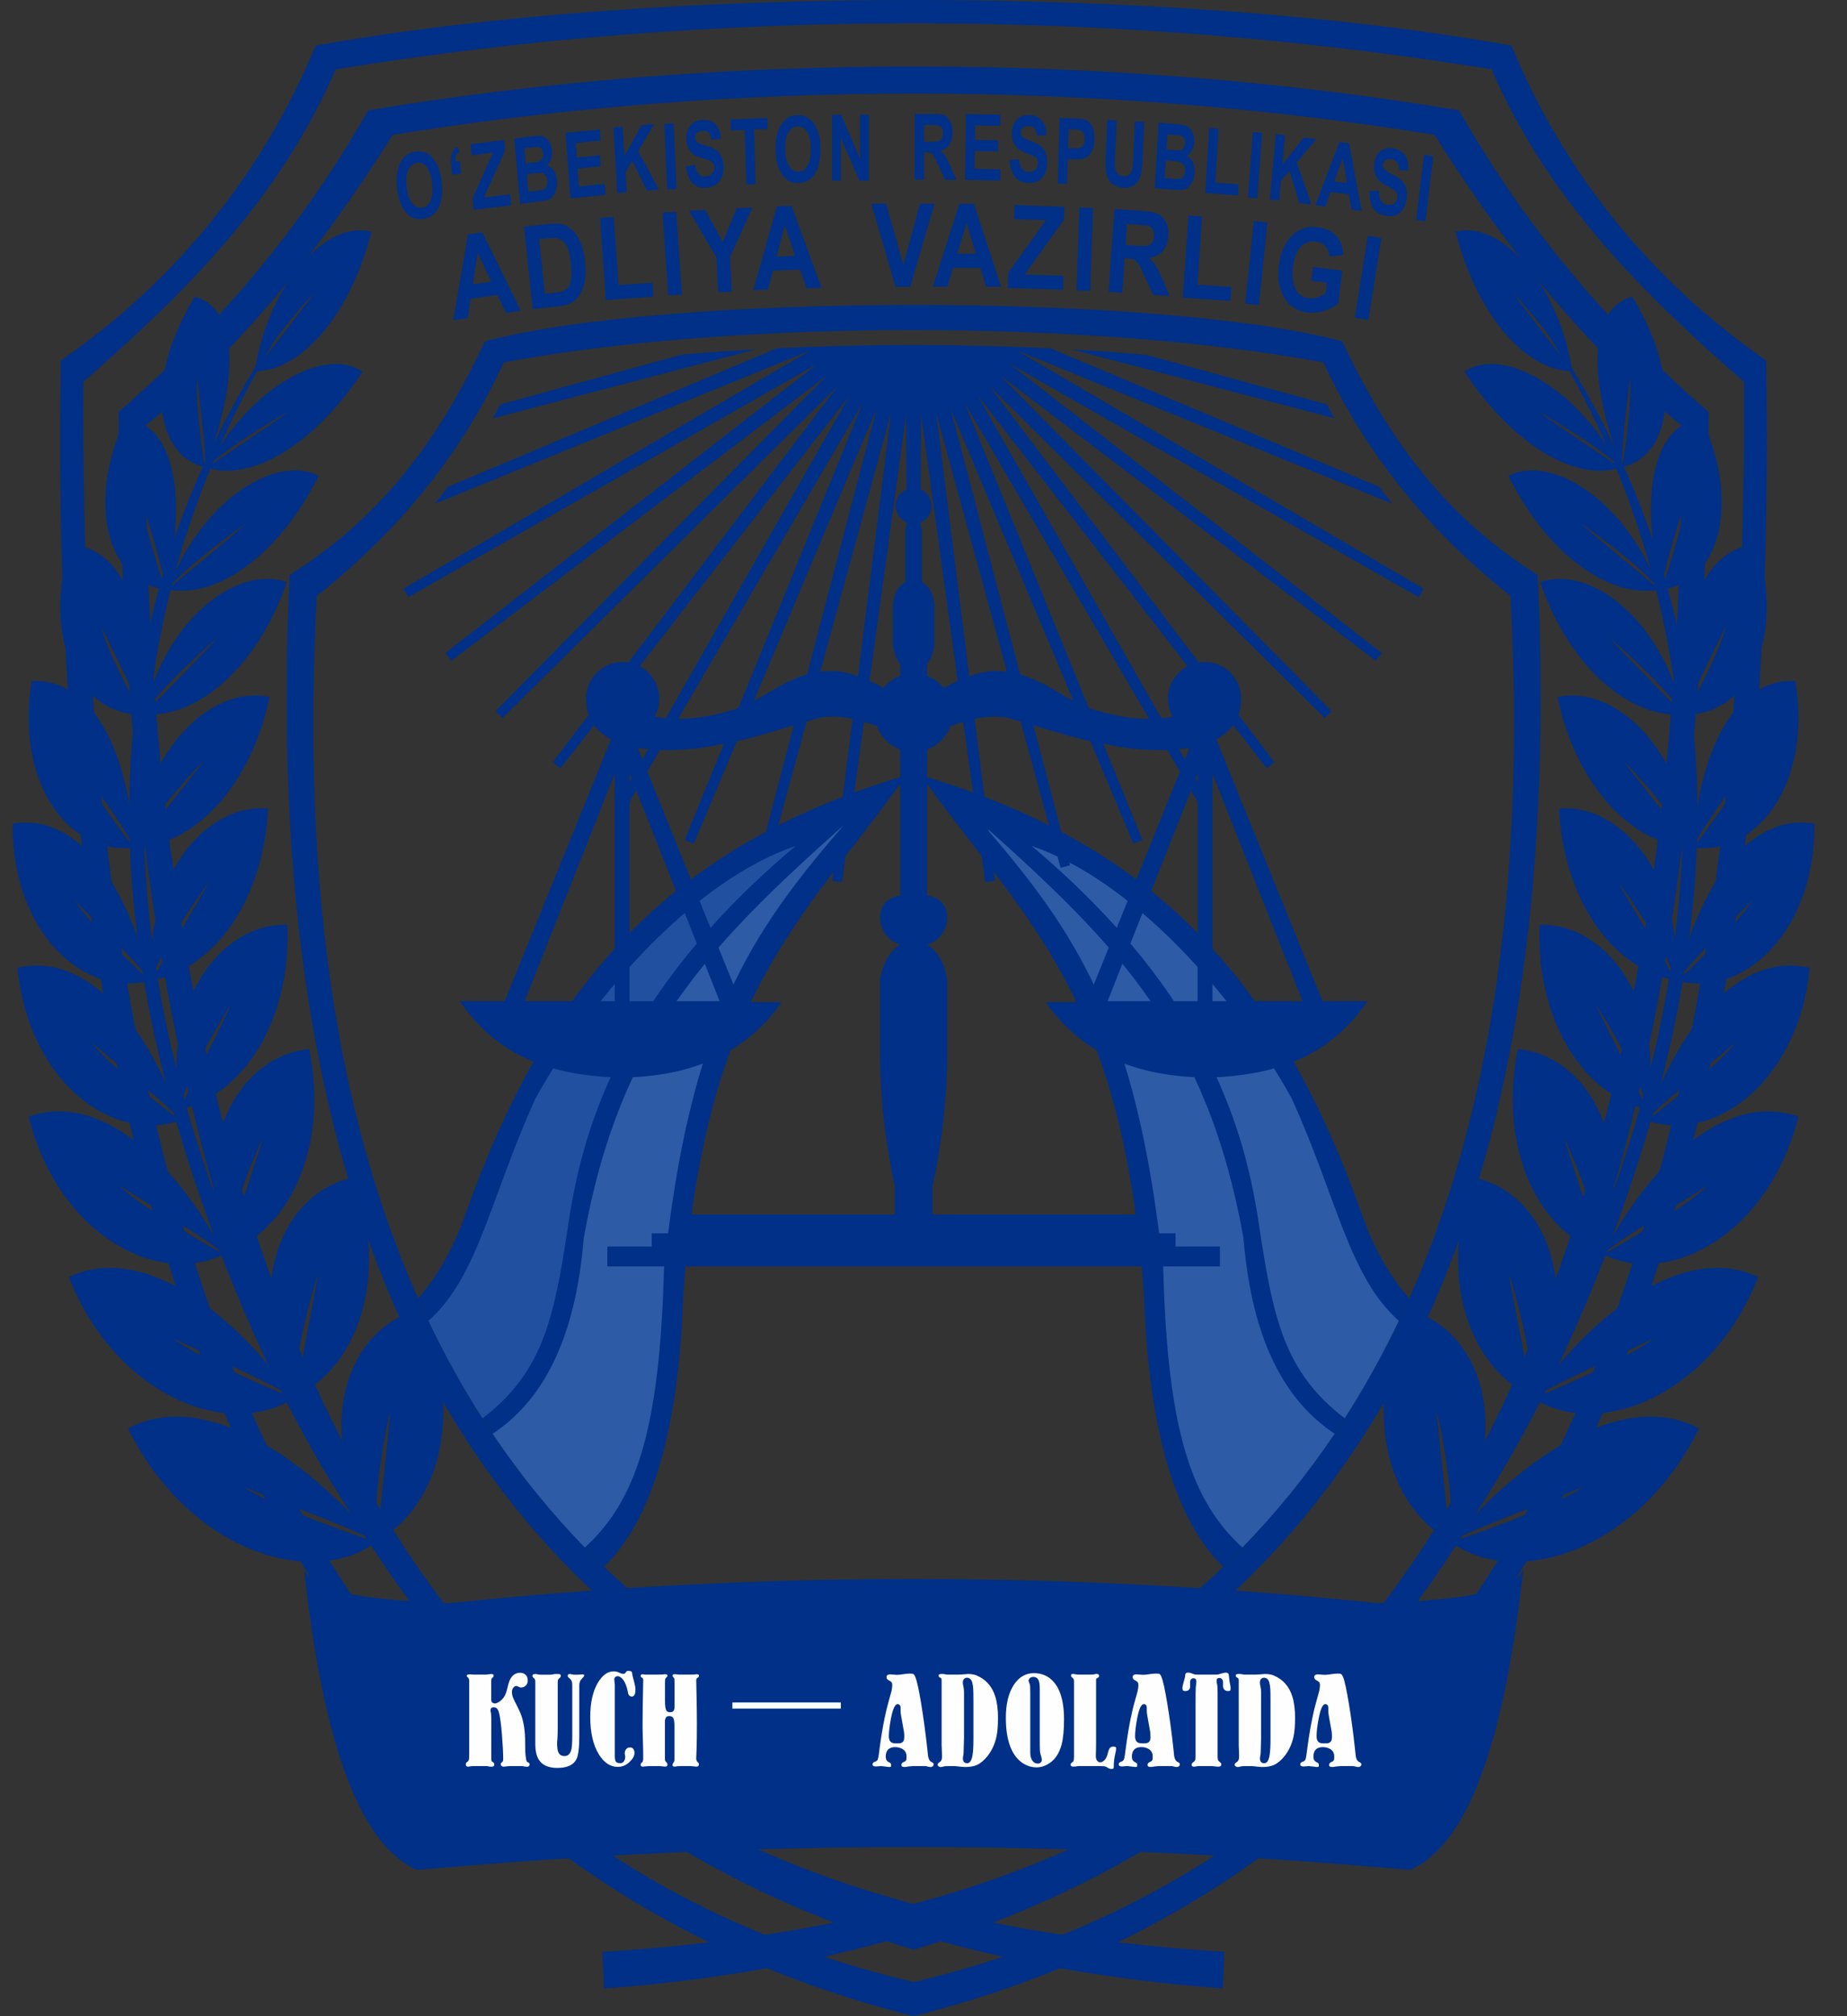 <svg width="55" height="60" viewBox="0 0 55 60" fill="none" xmlns="http://www.w3.org/2000/svg">
<rect x="0" y="0" width="55" height="60" fill="#333333" stroke="none"/>
<path fill-rule="evenodd" clip-rule="evenodd" d="M27.206 60V59.998C41.911 56.291 50.124 44.017 52.129 23.649C52.522 19.651 52.676 15.342 52.594 10.725C49.095 8.313 46.54 5.064 45.008 1.358C39.98 0.453 33.59 0 27.202 0C20.814 0 14.425 0.453 9.398 1.358C7.866 5.064 5.311 8.313 1.813 10.725C1.739 14.835 1.853 18.702 2.157 22.322C3.931 43.484 12.178 56.211 27.2 59.998V59.999C27.202 59.999 27.203 59.998 27.204 59.998C27.206 59.998 27.207 59.999 27.208 59.999L27.206 60ZM9.997 2.064C15.611 1.149 21.409 0.693 27.206 0.693C33.003 0.693 38.802 1.149 44.415 2.064C46.109 5.975 48.939 8.75 51.931 11.362C51.963 16.134 51.749 20.594 51.277 24.726C49.12 43.588 41.555 55.586 27.21 58.983C27.21 58.983 27.21 58.984 27.21 58.984C27.208 58.983 27.208 58.983 27.206 58.983C27.204 58.983 27.203 58.984 27.202 58.984C27.202 58.983 27.202 58.983 27.202 58.983C12.858 55.586 5.292 43.588 3.135 24.726C2.662 20.594 2.449 16.134 2.481 11.362C5.474 8.75 8.303 5.975 9.997 2.064H9.997Z" fill="#003087"/>
<path fill-rule="evenodd" clip-rule="evenodd" d="M10.966 3.283C16.167 2.414 21.686 1.979 27.206 1.979C32.725 1.979 38.244 2.414 43.445 3.283C45.516 6.901 47.947 9.718 50.879 12.258C50.849 16.579 50.626 20.722 50.158 24.635C48.176 41.21 41.81 53.65 27.209 58.019C27.209 58.02 27.209 58.02 27.209 58.021C27.207 58.02 27.207 58.02 27.205 58.02C27.203 58.021 27.202 58.021 27.201 58.021C27.201 58.02 27.201 58.02 27.201 58.019C12.538 53.632 6.179 41.103 4.227 24.422C3.776 20.572 3.56 16.501 3.531 12.258C6.464 9.718 8.895 6.901 10.966 3.283H10.966ZM11.694 4.013C16.742 3.195 21.975 2.785 27.207 2.785C32.44 2.785 37.672 3.194 42.718 4.013C45.257 8.069 47.749 10.764 50.072 12.665C50.092 16.857 49.876 20.867 49.411 24.646C47.346 41.439 40.355 53.683 27.21 57.213C27.21 57.214 27.21 57.214 27.21 57.215C27.209 57.215 27.207 57.214 27.206 57.214C27.204 57.215 27.203 57.215 27.202 57.215C27.202 57.214 27.202 57.214 27.202 57.213C14.244 53.733 7.265 41.785 5.09 25.36C4.563 21.373 4.318 17.122 4.34 12.665C6.664 10.764 9.154 8.069 11.693 4.013H11.694Z" fill="#003087"/>
<path fill-rule="evenodd" clip-rule="evenodd" d="M27.21 53.09C27.21 53.089 27.21 53.088 27.21 53.087C37.044 49.506 43.262 42.158 45.214 29.847C45.812 26.078 46.01 21.844 45.789 17.11C43.096 15.419 41.371 13.142 39.971 10.157C37.26 9.435 32.23 9.074 27.201 9.075C22.172 9.076 17.146 9.436 14.441 10.157C13.041 13.142 11.317 15.419 8.623 17.11C8.402 21.844 8.6 26.078 9.197 29.847C11.149 42.158 17.368 49.506 27.201 53.087C27.201 53.088 27.201 53.089 27.201 53.09C27.203 53.089 27.204 53.089 27.205 53.088C27.207 53.089 27.208 53.089 27.209 53.09H27.21ZM27.21 52.342C27.209 52.341 27.208 52.341 27.206 52.34C27.204 52.341 27.204 52.341 27.202 52.342C27.202 52.341 27.202 52.34 27.202 52.339C18.012 48.797 11.783 41.8 9.915 29.712C9.368 26.17 9.195 22.192 9.432 17.736C11.971 15.716 13.761 13.452 15.007 10.783C18.477 10.139 22.845 9.82 27.212 9.823C31.579 9.824 35.943 10.147 39.405 10.783C40.651 13.452 42.442 15.716 44.98 17.736C45.217 22.192 45.044 26.17 44.497 29.712C42.629 41.8 36.4 48.798 27.21 52.339C27.21 52.34 27.21 52.341 27.21 52.342Z" fill="#003087"/>
<path fill-rule="evenodd" clip-rule="evenodd" d="M6.385 35.53C4.356 29.861 1.799 19.007 9.403 8.264C3.481 16.131 2.161 24.898 6.093 36.009C10.479 48.405 18.871 57.88 36.409 59.173C36.425 58.811 36.442 58.447 36.459 58.084C19.369 57.017 11.868 49.666 6.386 35.53H6.385Z" fill="#003087"/>
<path fill-rule="evenodd" clip-rule="evenodd" d="M48.01 35.532C50.038 29.863 52.596 19.009 44.992 8.266C50.914 16.133 52.234 24.899 48.302 36.011C43.916 48.407 35.523 57.882 17.986 59.175C17.97 58.813 17.953 58.449 17.936 58.086C35.026 57.019 42.527 49.668 48.009 35.532H48.01Z" fill="#003087"/>
<path fill-rule="evenodd" clip-rule="evenodd" d="M41.962 38.635C40.55 41.804 38.685 44.445 36.422 46.621C34.983 45.228 34.197 42.527 34.064 38.519C33.407 29.482 30.475 27.372 27.42 23.07C34.526 25.175 38.127 29.368 40.518 36.032C40.844 37.012 41.355 37.965 41.962 38.635H41.962Z" fill="#003087"/>
<path fill-rule="evenodd" clip-rule="evenodd" d="M17.988 46.62C15.726 44.445 13.86 41.803 12.449 38.634C13.057 37.964 13.566 37.011 13.894 36.031C16.284 29.367 19.885 25.174 26.991 23.069C23.936 27.372 21.004 29.481 20.347 38.518C20.214 42.527 19.428 45.227 17.988 46.62Z" fill="#003087"/>
<path fill-rule="evenodd" clip-rule="evenodd" d="M11.827 5.633C11.8 5.403 11.806 5.208 11.847 5.049C11.887 4.89 11.951 4.766 12.037 4.678C12.123 4.589 12.233 4.533 12.368 4.512C12.564 4.48 12.734 4.54 12.878 4.694C13.022 4.847 13.114 5.084 13.153 5.405C13.191 5.729 13.158 5.993 13.049 6.197C12.954 6.376 12.809 6.482 12.612 6.515C12.415 6.547 12.248 6.493 12.115 6.352C11.963 6.191 11.867 5.951 11.828 5.633H11.827ZM12.11 5.574C12.137 5.796 12.194 5.957 12.28 6.057C12.367 6.157 12.463 6.197 12.571 6.18C12.679 6.163 12.763 6.093 12.82 5.97C12.878 5.848 12.893 5.672 12.865 5.444C12.838 5.22 12.784 5.059 12.701 4.963C12.618 4.867 12.521 4.827 12.409 4.846C12.298 4.865 12.213 4.934 12.155 5.054C12.098 5.173 12.083 5.347 12.111 5.574L12.11 5.574ZM13.728 5.164L13.465 5.202L13.437 4.935C13.421 4.784 13.426 4.665 13.451 4.578C13.476 4.491 13.53 4.419 13.612 4.362L13.68 4.51C13.631 4.542 13.598 4.58 13.579 4.627C13.561 4.674 13.554 4.735 13.561 4.811L13.689 4.793L13.728 5.164ZM14.106 6.246L14.074 5.892L14.681 4.542L14.041 4.62L14.011 4.291L15.015 4.168L15.043 4.473L14.411 5.877L15.192 5.782L15.222 6.11L14.106 6.246ZM15.311 4.122L15.86 4.055C16.01 4.036 16.117 4.04 16.18 4.065C16.245 4.089 16.3 4.139 16.35 4.214C16.399 4.29 16.428 4.378 16.437 4.48C16.445 4.574 16.436 4.661 16.406 4.741C16.378 4.821 16.336 4.883 16.283 4.926C16.367 4.949 16.436 4.999 16.489 5.075C16.542 5.15 16.574 5.246 16.585 5.363C16.598 5.505 16.579 5.628 16.529 5.732C16.48 5.838 16.416 5.906 16.338 5.939C16.284 5.962 16.156 5.985 15.954 6.01L15.488 6.067L15.312 4.121L15.311 4.122ZM15.616 4.412L15.657 4.862L15.839 4.839C15.949 4.826 16.016 4.815 16.041 4.807C16.087 4.793 16.122 4.765 16.146 4.724C16.169 4.683 16.177 4.631 16.172 4.566C16.167 4.508 16.151 4.463 16.126 4.43C16.101 4.396 16.073 4.377 16.041 4.372C16.01 4.368 15.921 4.374 15.775 4.392L15.615 4.411L15.616 4.412ZM15.686 5.186L15.733 5.706L15.99 5.674C16.102 5.66 16.174 5.644 16.205 5.627C16.236 5.609 16.26 5.579 16.278 5.536C16.296 5.493 16.302 5.441 16.296 5.379C16.291 5.316 16.274 5.265 16.248 5.226C16.22 5.188 16.187 5.164 16.147 5.152C16.108 5.142 16.028 5.143 15.91 5.158L15.686 5.186ZM16.986 5.906L16.84 3.957L17.86 3.853L17.885 4.183L17.142 4.258L17.174 4.691L17.864 4.62L17.889 4.949L17.198 5.02L17.238 5.549L18.006 5.472L18.031 5.8L16.986 5.906ZM18.382 5.744L18.265 3.793L18.541 3.77L18.593 4.637L19.103 3.725L19.477 3.694L19.004 4.496L19.623 5.643L19.263 5.672L18.829 4.787L18.624 5.132L18.66 5.722L18.383 5.744H18.382ZM19.869 5.639L19.781 3.686L20.058 3.669L20.147 5.623L19.869 5.64V5.639ZM20.422 4.953L20.692 4.899C20.735 5.147 20.84 5.266 21.01 5.255C21.094 5.25 21.159 5.22 21.204 5.166C21.25 5.112 21.271 5.047 21.268 4.972C21.266 4.927 21.256 4.89 21.238 4.86C21.219 4.83 21.193 4.806 21.158 4.788C21.123 4.77 21.038 4.742 20.903 4.703C20.783 4.669 20.694 4.628 20.636 4.583C20.58 4.538 20.533 4.476 20.497 4.398C20.46 4.32 20.44 4.236 20.436 4.145C20.431 4.039 20.447 3.941 20.485 3.853C20.523 3.766 20.577 3.697 20.649 3.649C20.72 3.601 20.81 3.574 20.917 3.567C21.079 3.558 21.208 3.601 21.304 3.697C21.399 3.794 21.454 3.937 21.468 4.127L21.19 4.161C21.173 4.057 21.143 3.985 21.101 3.946C21.059 3.907 21 3.89 20.925 3.894C20.85 3.899 20.794 3.92 20.755 3.959C20.716 3.998 20.698 4.045 20.701 4.099C20.703 4.152 20.723 4.196 20.762 4.23C20.8 4.264 20.887 4.299 21.02 4.334C21.163 4.373 21.266 4.416 21.33 4.465C21.395 4.512 21.446 4.577 21.482 4.657C21.519 4.738 21.54 4.836 21.546 4.954C21.553 5.123 21.515 5.269 21.43 5.39C21.346 5.51 21.207 5.577 21.016 5.589C20.678 5.609 20.48 5.398 20.422 4.953ZM22.224 5.492L22.175 3.869L21.766 3.885L21.756 3.554L22.852 3.51L22.861 3.84L22.452 3.856L22.501 5.48L22.223 5.492L22.224 5.492ZM23.096 4.462C23.093 4.229 23.12 4.036 23.176 3.884C23.233 3.732 23.309 3.618 23.404 3.543C23.497 3.468 23.613 3.428 23.749 3.425C23.947 3.421 24.109 3.506 24.236 3.678C24.363 3.851 24.428 4.099 24.433 4.423C24.438 4.751 24.377 5.007 24.248 5.195C24.135 5.36 23.979 5.444 23.781 5.448C23.582 5.452 23.422 5.375 23.305 5.216C23.171 5.035 23.101 4.784 23.096 4.462V4.462ZM23.383 4.442C23.386 4.667 23.426 4.835 23.5 4.946C23.575 5.057 23.667 5.111 23.775 5.109C23.885 5.107 23.974 5.05 24.045 4.936C24.115 4.823 24.148 4.651 24.145 4.419C24.142 4.193 24.105 4.026 24.033 3.919C23.961 3.812 23.868 3.759 23.755 3.762C23.642 3.764 23.55 3.821 23.48 3.932C23.411 4.043 23.379 4.212 23.382 4.442H23.383ZM24.776 5.374V3.418H25.047L25.612 4.725V3.418H25.872V5.374H25.592L25.036 4.099V5.374H24.777H24.776ZM27.236 5.347V3.391H27.823C27.973 3.391 28.081 3.408 28.145 3.443C28.208 3.478 28.262 3.54 28.303 3.626C28.345 3.713 28.365 3.817 28.365 3.938C28.365 4.091 28.333 4.214 28.27 4.308C28.207 4.401 28.117 4.46 28.001 4.483C28.061 4.533 28.11 4.588 28.149 4.647C28.188 4.706 28.242 4.812 28.309 4.965L28.476 5.347H28.145L27.943 4.921C27.87 4.767 27.821 4.671 27.795 4.631C27.769 4.593 27.741 4.566 27.712 4.551C27.683 4.537 27.636 4.53 27.572 4.53H27.515V5.346H27.236V5.347ZM27.515 4.218H27.721C27.847 4.218 27.927 4.211 27.962 4.198C27.996 4.185 28.025 4.159 28.046 4.12C28.068 4.081 28.078 4.029 28.078 3.963C28.078 3.901 28.068 3.851 28.046 3.813C28.024 3.775 27.995 3.749 27.959 3.735C27.933 3.725 27.857 3.72 27.732 3.72H27.515V4.217V4.218ZM28.735 5.349L28.764 3.393L29.788 3.414L29.783 3.745L29.037 3.729L29.031 4.163L29.724 4.176L29.719 4.506L29.026 4.492L29.018 5.024L29.79 5.04L29.785 5.37L28.735 5.348L28.735 5.349ZM30.066 4.766L30.338 4.733C30.365 4.984 30.464 5.111 30.634 5.115C30.718 5.117 30.785 5.093 30.833 5.042C30.882 4.992 30.907 4.929 30.909 4.853C30.909 4.809 30.901 4.771 30.885 4.739C30.869 4.708 30.844 4.682 30.81 4.661C30.776 4.64 30.692 4.605 30.56 4.555C30.443 4.512 30.356 4.464 30.302 4.414C30.248 4.364 30.205 4.299 30.173 4.218C30.142 4.138 30.127 4.052 30.128 3.961C30.13 3.854 30.152 3.759 30.195 3.674C30.238 3.59 30.297 3.526 30.371 3.484C30.445 3.442 30.536 3.422 30.644 3.424C30.806 3.427 30.932 3.481 31.021 3.585C31.111 3.689 31.156 3.836 31.159 4.026L30.879 4.038C30.869 3.933 30.843 3.859 30.803 3.816C30.764 3.774 30.705 3.752 30.631 3.75C30.556 3.749 30.498 3.766 30.457 3.801C30.416 3.837 30.394 3.882 30.394 3.936C30.393 3.989 30.411 4.034 30.446 4.072C30.483 4.109 30.567 4.15 30.698 4.197C30.837 4.247 30.938 4.299 30.999 4.351C31.061 4.405 31.108 4.473 31.139 4.555C31.171 4.639 31.186 4.739 31.184 4.856C31.182 5.025 31.135 5.168 31.044 5.281C30.952 5.395 30.81 5.45 30.619 5.446C30.281 5.439 30.097 5.212 30.065 4.764L30.066 4.766ZM31.495 5.461L31.554 3.506L32.001 3.524C32.168 3.531 32.277 3.544 32.328 3.566C32.408 3.6 32.474 3.667 32.524 3.767C32.575 3.868 32.597 3.996 32.592 4.152C32.588 4.293 32.562 4.411 32.513 4.504C32.465 4.598 32.405 4.663 32.335 4.699C32.265 4.734 32.146 4.749 31.978 4.742L31.796 4.735L31.774 5.472L31.496 5.461H31.495ZM31.822 3.848L31.805 4.403L31.958 4.41C32.062 4.414 32.133 4.408 32.17 4.393C32.207 4.377 32.239 4.348 32.264 4.305C32.289 4.262 32.303 4.209 32.304 4.145C32.306 4.08 32.295 4.025 32.273 3.979C32.249 3.933 32.22 3.903 32.184 3.886C32.149 3.869 32.074 3.858 31.957 3.854L31.822 3.848ZM32.974 3.565L33.251 3.582L33.203 4.64C33.195 4.804 33.194 4.911 33.199 4.961C33.207 5.048 33.233 5.117 33.277 5.166C33.322 5.215 33.381 5.243 33.457 5.248C33.521 5.252 33.575 5.238 33.617 5.207C33.659 5.177 33.688 5.132 33.705 5.074C33.723 5.016 33.736 4.889 33.745 4.695L33.794 3.614L34.072 3.631L34.026 4.657C34.014 4.92 33.994 5.109 33.965 5.224C33.935 5.339 33.876 5.43 33.789 5.498C33.702 5.565 33.588 5.595 33.45 5.586C33.306 5.577 33.195 5.54 33.118 5.475C33.04 5.41 32.985 5.322 32.953 5.211C32.922 5.1 32.913 4.898 32.926 4.606L32.973 3.564L32.974 3.565ZM34.504 3.651L35.054 3.696C35.205 3.708 35.309 3.733 35.369 3.77C35.428 3.807 35.476 3.867 35.513 3.951C35.55 4.035 35.566 4.128 35.559 4.231C35.554 4.325 35.53 4.408 35.49 4.481C35.449 4.554 35.399 4.606 35.34 4.638C35.419 4.679 35.48 4.741 35.521 4.827C35.563 4.912 35.58 5.013 35.572 5.13C35.564 5.272 35.527 5.39 35.462 5.483C35.398 5.576 35.325 5.631 35.243 5.648C35.186 5.659 35.057 5.657 34.853 5.64L34.386 5.602L34.503 3.651L34.504 3.651ZM34.761 3.999L34.734 4.45L34.917 4.465C35.027 4.474 35.095 4.478 35.121 4.475C35.169 4.47 35.207 4.45 35.236 4.414C35.265 4.379 35.281 4.329 35.285 4.264C35.288 4.206 35.28 4.159 35.261 4.12C35.241 4.082 35.216 4.058 35.185 4.047C35.155 4.035 35.066 4.024 34.92 4.012L34.76 3.999H34.761ZM34.714 4.775L34.682 5.296L34.94 5.318C35.053 5.327 35.126 5.326 35.159 5.315C35.192 5.304 35.22 5.279 35.245 5.24C35.269 5.202 35.283 5.151 35.287 5.089C35.291 5.025 35.282 4.972 35.262 4.929C35.24 4.886 35.211 4.855 35.174 4.836C35.137 4.818 35.058 4.803 34.939 4.794L34.714 4.776V4.775ZM35.892 5.74L36.009 3.804L36.286 3.827L36.189 5.433L36.882 5.489L36.862 5.818L35.893 5.74H35.892ZM37.161 5.877L37.307 3.929L37.584 3.957L37.438 5.906L37.161 5.877ZM37.815 5.936L37.991 3.99L38.267 4.024L38.189 4.888L38.828 4.093L39.201 4.138L38.615 4.832L39.052 6.086L38.693 6.043L38.398 5.084L38.144 5.382L38.091 5.969L37.814 5.935L37.815 5.936ZM40.547 6.277L40.246 6.24L40.167 5.783L39.619 5.716L39.466 6.145L39.171 6.108L39.881 4.228L40.175 4.264L40.548 6.276L40.547 6.277ZM40.107 5.446L39.984 4.701L39.733 5.4L40.107 5.446ZM40.782 5.679L41.056 5.681C41.06 5.933 41.147 6.071 41.315 6.095C41.398 6.107 41.466 6.091 41.52 6.047C41.573 6.004 41.603 5.944 41.611 5.869C41.616 5.826 41.612 5.786 41.598 5.753C41.585 5.719 41.562 5.69 41.53 5.665C41.498 5.641 41.419 5.595 41.292 5.53C41.179 5.472 41.097 5.414 41.047 5.358C40.998 5.301 40.961 5.232 40.937 5.147C40.913 5.064 40.906 4.977 40.916 4.886C40.927 4.78 40.958 4.688 41.008 4.609C41.058 4.53 41.122 4.474 41.2 4.441C41.277 4.409 41.37 4.4 41.477 4.415C41.638 4.438 41.759 4.507 41.838 4.621C41.917 4.735 41.949 4.887 41.935 5.077L41.657 5.054C41.655 4.949 41.637 4.872 41.6 4.824C41.565 4.777 41.509 4.748 41.435 4.738C41.36 4.727 41.301 4.737 41.257 4.767C41.213 4.798 41.188 4.841 41.182 4.894C41.176 4.947 41.19 4.994 41.222 5.036C41.256 5.077 41.335 5.129 41.461 5.19C41.596 5.258 41.691 5.321 41.747 5.381C41.804 5.441 41.844 5.514 41.868 5.601C41.892 5.688 41.898 5.789 41.886 5.906C41.868 6.074 41.808 6.209 41.707 6.311C41.605 6.414 41.46 6.451 41.269 6.424C40.934 6.376 40.771 6.128 40.78 5.678L40.782 5.679ZM42.17 6.541L42.404 4.604L42.679 4.649L42.445 6.586L42.17 6.541Z" fill="#003087"/>
<path fill-rule="evenodd" clip-rule="evenodd" d="M15.507 9.248L15.068 9.31L14.814 8.779L14.014 8.892L13.928 9.47L13.498 9.531L13.934 6.975L14.363 6.915L15.508 9.248H15.507ZM14.626 8.385L14.223 7.516L14.079 8.462L14.626 8.385L14.626 8.385ZM15.604 6.743L16.346 6.665C16.534 6.645 16.677 6.651 16.777 6.684C16.876 6.715 16.972 6.777 17.063 6.868C17.154 6.958 17.23 7.081 17.293 7.234C17.356 7.388 17.399 7.583 17.424 7.818C17.446 8.031 17.442 8.218 17.41 8.38C17.378 8.542 17.331 8.672 17.267 8.772C17.203 8.871 17.121 8.95 17.021 9.007C16.923 9.064 16.791 9.102 16.626 9.119L15.863 9.199L15.604 6.743ZM16.053 7.116L16.224 8.743L16.528 8.711C16.659 8.697 16.752 8.675 16.808 8.645C16.865 8.614 16.909 8.572 16.941 8.518C16.973 8.466 16.995 8.383 17.009 8.274C17.022 8.163 17.02 8.021 17.001 7.846C16.982 7.665 16.954 7.522 16.918 7.419C16.881 7.317 16.833 7.239 16.774 7.183C16.715 7.129 16.646 7.096 16.569 7.085C16.51 7.076 16.399 7.081 16.237 7.098L16.052 7.117L16.053 7.116ZM18.04 8.93L17.869 6.486L18.275 6.458L18.417 8.486L19.431 8.415L19.46 8.83L18.04 8.93ZM19.9 8.794L19.728 6.33L20.134 6.301L20.306 8.765L19.9 8.794ZM21.387 8.7L21.333 7.662L20.519 6.272L20.996 6.247L21.523 7.198L21.939 6.198L22.408 6.173L21.739 7.644L21.794 8.679L21.387 8.7V8.7ZM24.464 8.564L24.019 8.579L23.823 8.024L23.016 8.052L22.869 8.619L22.434 8.634L23.135 6.138L23.568 6.123L24.463 8.563L24.464 8.564ZM23.678 7.613L23.368 6.707L23.126 7.633L23.678 7.613ZM26.666 8.531L25.944 6.062H26.387L26.9 7.89L27.394 6.062H27.829L27.105 8.531H26.668H26.666ZM29.81 8.531H29.366L29.189 7.971H28.381L28.214 8.531H27.78L28.567 6.062H29L29.809 8.531H29.81ZM29.058 7.554L28.78 6.637L28.506 7.554H29.058ZM30.008 8.567L30.024 8.117L31.143 6.553L30.199 6.52L30.213 6.102L31.694 6.154L31.68 6.541L30.515 8.168L31.667 8.208L31.652 8.624L30.008 8.566V8.567ZM32.056 8.641L32.143 6.173L32.55 6.188L32.464 8.656L32.057 8.641H32.056ZM33.012 8.683L33.185 6.22L34.044 6.28C34.263 6.296 34.418 6.329 34.509 6.38C34.6 6.431 34.673 6.513 34.725 6.626C34.778 6.74 34.799 6.872 34.788 7.025C34.775 7.217 34.718 7.37 34.617 7.481C34.517 7.592 34.38 7.656 34.208 7.675C34.291 7.744 34.358 7.818 34.41 7.896C34.462 7.975 34.531 8.114 34.616 8.313L34.827 8.811L34.341 8.777L34.083 8.22C33.99 8.018 33.926 7.892 33.892 7.841C33.857 7.79 33.819 7.754 33.778 7.732C33.737 7.71 33.669 7.696 33.575 7.69L33.49 7.684L33.418 8.713L33.012 8.684V8.683ZM33.518 7.29L33.82 7.311C34.005 7.324 34.123 7.324 34.174 7.312C34.226 7.299 34.268 7.269 34.303 7.222C34.338 7.175 34.358 7.111 34.364 7.029C34.37 6.95 34.358 6.886 34.33 6.837C34.302 6.786 34.262 6.751 34.209 6.729C34.172 6.714 34.062 6.7 33.88 6.687L33.561 6.664L33.517 7.29L33.518 7.29ZM35.22 8.857L35.391 6.414L35.797 6.442L35.656 8.47L36.67 8.542L36.641 8.957L35.22 8.858V8.857ZM37.08 9.034L37.338 6.578L37.744 6.621L37.486 9.077L37.08 9.034ZM39.047 8.356L39.098 7.943L39.971 8.051L39.851 9.027C39.75 9.119 39.615 9.193 39.444 9.248C39.273 9.303 39.106 9.321 38.944 9.301C38.746 9.276 38.577 9.206 38.437 9.09C38.298 8.974 38.196 8.813 38.131 8.607C38.066 8.403 38.05 8.168 38.083 7.905C38.116 7.636 38.188 7.41 38.302 7.23C38.414 7.049 38.549 6.919 38.703 6.842C38.858 6.765 39.035 6.739 39.234 6.764C39.474 6.793 39.659 6.877 39.788 7.017C39.918 7.157 39.988 7.347 40 7.588L39.588 7.631C39.574 7.502 39.53 7.399 39.458 7.322C39.386 7.246 39.294 7.2 39.182 7.187C39.01 7.165 38.862 7.216 38.739 7.336C38.616 7.458 38.537 7.656 38.503 7.931C38.467 8.227 38.497 8.458 38.594 8.627C38.678 8.771 38.803 8.854 38.973 8.875C39.052 8.884 39.137 8.876 39.226 8.85C39.316 8.822 39.399 8.781 39.473 8.724L39.511 8.413L39.047 8.356ZM40.345 9.458L40.731 7.019L41.134 7.083L40.748 9.522L40.345 9.458Z" fill="#003087"/>
<path fill-rule="evenodd" clip-rule="evenodd" d="M39.741 42.666C38.913 43.897 37.996 45.023 36.996 46.051C35.49 44.68 34.764 42.61 34.639 37.753C33.859 30.391 32.055 27.762 29.285 24.552C33.298 28.135 35.953 30.832 37.029 36.844C37.285 39.985 38.323 41.724 39.741 42.665V42.666Z" fill="#2E5BA5"/>
<path fill-rule="evenodd" clip-rule="evenodd" d="M41.653 39.306C41.165 40.329 40.627 41.296 40.043 42.206C38.248 40.847 37.907 39.209 37.506 36.557C37.104 33.784 36.06 29.671 30.719 25.174C33.664 26.181 36.676 29.477 38.462 32.683C39.812 35.644 40.162 37.981 41.653 39.305V39.306Z" fill="#2E5BA5"/>
<path fill-rule="evenodd" clip-rule="evenodd" d="M12.945 14.993C13.081 14.826 13.214 14.656 13.343 14.485L23.134 10.363C24.474 10.299 25.842 10.266 27.21 10.267C28.577 10.268 29.945 10.301 31.283 10.366L41.066 14.485C41.195 14.656 41.328 14.826 41.464 14.993L30.285 10.433L42.398 17.521C42.349 17.606 42.3 17.69 42.252 17.774L30.06 10.823L41.145 19.432C41.086 19.509 41.027 19.587 40.967 19.664L29.787 11.179L39.653 21.163C39.584 21.231 39.516 21.3 39.447 21.369L29.469 11.497L37.949 22.683C37.871 22.742 37.794 22.801 37.718 22.861L29.112 11.771L36.06 23.968C35.976 24.017 35.892 24.066 35.808 24.114L28.724 11.995L34.021 24.996C33.931 25.033 33.841 25.071 33.751 25.108L28.308 12.167L31.864 25.749C31.77 25.774 31.676 25.799 31.582 25.824L27.875 12.283L29.628 26.213C29.532 26.226 29.435 26.238 29.339 26.251L27.429 12.341L27.351 26.381C27.254 26.381 27.156 26.381 27.059 26.381L26.981 12.341L25.071 26.251C24.975 26.238 24.878 26.226 24.782 26.213L26.535 12.282L22.828 25.824C22.734 25.799 22.64 25.774 22.546 25.749L26.102 12.167L20.659 25.108C20.569 25.071 20.479 25.033 20.389 24.996L25.686 11.995L18.602 24.114C18.518 24.066 18.434 24.017 18.35 23.968L25.298 11.77L16.693 22.86C16.616 22.801 16.538 22.742 16.461 22.683L24.941 11.496L14.963 21.368C14.894 21.299 14.825 21.23 14.756 21.162L24.623 11.178L13.442 19.663C13.383 19.586 13.324 19.509 13.264 19.432L24.349 10.822L12.157 17.773C12.109 17.689 12.06 17.605 12.012 17.521L24.125 10.432L12.945 14.993V14.993ZM14.672 12.451C14.749 12.313 14.824 12.175 14.898 12.035L20.308 10.552C21.03 10.489 21.768 10.437 22.516 10.395L14.672 12.451ZM31.91 10.399C32.661 10.441 33.4 10.495 34.124 10.557L39.512 12.034C39.586 12.174 39.661 12.312 39.738 12.45L31.91 10.398V10.399Z" fill="#003087"/>
<path fill-rule="evenodd" clip-rule="evenodd" d="M17.414 46.052C16.414 45.023 15.497 43.897 14.67 42.667C16.087 41.726 17.126 39.987 17.382 36.846C18.457 30.834 21.113 28.137 25.126 24.554C22.356 27.764 20.552 30.392 19.772 37.754C19.646 42.611 18.921 44.682 17.414 46.053V46.052Z" fill="#2E5BA5"/>
<path fill-rule="evenodd" clip-rule="evenodd" d="M14.368 42.207C13.784 41.296 13.246 40.33 12.758 39.306C14.249 37.983 14.598 35.645 15.948 32.684C17.734 29.478 20.746 26.182 23.691 25.175C18.35 29.672 17.305 33.785 16.904 36.558C16.503 39.21 16.162 40.848 14.368 42.207Z" fill="#648FD4" fill-opacity="0.341"/>
<path fill-rule="evenodd" clip-rule="evenodd" d="M27.205 14.519C27.5 14.519 27.74 14.759 27.74 15.054C27.74 15.284 27.593 15.482 27.388 15.557L27.452 15.751C27.452 16.276 27.452 16.801 27.452 17.326C27.662 17.43 27.776 17.653 27.823 17.96C27.823 18.358 27.823 18.755 27.823 19.152C27.804 19.388 27.747 19.6 27.605 19.754C27.605 19.874 27.605 19.995 27.605 20.115C27.802 20.187 27.973 20.311 28.105 20.47C28.716 20.139 29.234 19.96 29.67 19.972C30.999 19.985 31.606 20.889 32.806 21.186C33.613 21.41 34.37 21.447 34.92 21.325C34.831 21.167 34.779 20.984 34.779 20.79C34.779 20.19 35.269 19.7 35.869 19.7C36.469 19.7 36.959 20.189 36.959 20.79C36.959 21.389 36.66 21.768 36.218 22.001L39.382 29.794H40.723C39.868 31.014 38.629 31.985 36.025 32.065C33.807 32.071 32.178 31.324 31.139 29.824H32.359L35.422 22.255C34.519 22.411 33.449 22.27 32.895 22.138C32.101 22.028 30.942 21.613 29.966 21.351C29.399 21.265 28.846 21.413 28.302 21.606C28.185 21.93 27.928 22.188 27.606 22.306C27.606 23.755 27.606 25.205 27.606 26.654C28.505 26.751 28.295 27.969 27.606 28.098C27.932 28.324 28.133 28.678 28.206 29.158V31.508C28.184 32.919 28.017 34.151 27.77 35.281V36.145H33.89V36.703H35.005V37.097H36.327V37.688H27.212H27.201H18.085V37.097H19.408V36.703H20.523V36.145H26.642V35.281C26.395 34.151 26.228 32.919 26.205 31.508V29.158C26.28 28.677 26.48 28.324 26.807 28.098C26.118 27.969 25.907 26.751 26.807 26.654C26.807 25.205 26.807 23.755 26.807 22.306C26.484 22.188 26.227 21.93 26.11 21.606C25.565 21.413 25.013 21.264 24.446 21.351C23.47 21.613 22.31 22.028 21.517 22.138C20.962 22.27 19.893 22.411 18.99 22.255L22.053 29.824H23.273C22.233 31.324 20.605 32.071 18.387 32.065C15.782 31.985 14.543 31.014 13.688 29.794H15.029L18.193 22.001C17.751 21.768 17.452 21.389 17.452 20.79C17.452 20.19 17.942 19.7 18.542 19.7C19.142 19.7 19.631 20.189 19.631 20.79C19.631 20.985 19.581 21.167 19.491 21.325C20.041 21.447 20.798 21.41 21.604 21.186C22.805 20.889 23.413 19.985 24.741 19.972C25.177 19.96 25.695 20.139 26.306 20.47C26.438 20.311 26.61 20.187 26.807 20.115C26.807 19.994 26.807 19.874 26.807 19.754C26.665 19.599 26.608 19.388 26.588 19.152C26.588 18.755 26.588 18.358 26.588 17.96C26.636 17.654 26.749 17.43 26.96 17.326C26.96 16.801 26.96 16.276 26.96 15.751L27.024 15.557C26.819 15.482 26.671 15.285 26.671 15.054C26.671 14.759 26.912 14.519 27.207 14.519H27.205ZM38.787 29.794L36.105 23.024V29.794H38.787ZM32.981 29.794L35.664 23.024V29.794H32.981ZM15.623 29.794L18.305 23.024V29.794H15.623ZM21.429 29.794L18.747 23.024V29.794H21.429Z" fill="#003087"/>
<path fill-rule="evenodd" clip-rule="evenodd" d="M20.965 54.301C21.975 51.414 18.527 49.121 18.601 49.046C18.682 48.971 16.49 51.817 20.965 54.301Z" fill="url(#paint0_radial_118_7103)"/>
<path fill-rule="evenodd" clip-rule="evenodd" d="M3.814 42.51C5.595 46.143 9.27 47.307 11.193 45.895C11.192 45.887 11.192 45.879 11.191 45.87C11.189 45.922 7.892 44.753 7.245 44.232C7.241 44.279 10.432 45.446 11.191 45.87C11.191 45.868 11.191 45.866 11.191 45.864C8.943 43.213 5.974 41.346 3.814 42.51Z" fill="#003087"/>
<path fill-rule="evenodd" clip-rule="evenodd" d="M2.049 38.004C3.446 41.547 6.798 42.854 8.739 41.615C8.739 41.608 8.739 41.6 8.74 41.593C8.734 41.64 5.723 40.343 5.153 39.815C5.146 39.858 8.061 41.142 8.74 41.593C8.74 41.59 8.74 41.589 8.74 41.586C6.848 38.922 4.178 36.995 2.049 38.004Z" fill="#003087"/>
<path fill-rule="evenodd" clip-rule="evenodd" d="M0.854 33.231C1.721 36.725 4.678 38.305 6.658 37.331C6.66 37.324 6.661 37.316 6.661 37.309C6.651 37.351 3.999 35.811 3.532 35.254C3.521 35.293 6.086 36.807 6.661 37.309C6.662 37.306 6.662 37.305 6.662 37.303C5.239 34.568 2.972 32.473 0.854 33.231H0.854Z" fill="#003087"/>
<path fill-rule="evenodd" clip-rule="evenodd" d="M0.52 28.801C0.847 32.208 3.374 34.036 5.357 33.345C5.358 33.337 5.362 33.331 5.363 33.324C5.347 33.362 3.093 31.596 2.735 31.017C2.719 31.051 4.899 32.779 5.363 33.324C5.364 33.323 5.364 33.32 5.365 33.319C4.423 30.553 2.595 28.31 0.52 28.801Z" fill="#003087"/>
<path fill-rule="evenodd" clip-rule="evenodd" d="M0.373 24.512C0.357 27.789 2.53 29.702 4.444 29.185C4.447 29.178 4.449 29.172 4.452 29.166C4.434 29.199 2.504 27.353 2.226 26.777C2.208 26.808 4.071 28.61 4.452 29.166C4.452 29.165 4.453 29.163 4.454 29.161C3.845 26.446 2.352 24.172 0.373 24.512V24.512Z" fill="#003087"/>
<path fill-rule="evenodd" clip-rule="evenodd" d="M0.944 20.266C0.43 23.386 2.134 25.467 3.976 25.221C3.98 25.216 3.983 25.21 3.987 25.204C3.965 25.233 2.474 23.233 2.305 22.649C2.285 22.675 3.723 24.625 3.987 25.204C3.988 25.203 3.988 25.201 3.989 25.2C3.848 22.533 2.82 20.176 0.944 20.267V20.266Z" fill="#003087"/>
<path fill-rule="evenodd" clip-rule="evenodd" d="M2.083 16.206C1.194 19.157 2.479 21.311 4.204 21.261C4.208 21.256 4.212 21.252 4.215 21.246C4.192 21.27 3.09 19.201 3.014 18.626C2.992 18.649 4.052 20.663 4.215 21.246C4.216 21.244 4.217 21.244 4.218 21.242C4.449 18.663 3.822 16.288 2.082 16.206H2.083Z" fill="#003087"/>
<path fill-rule="evenodd" clip-rule="evenodd" d="M3.737 12.43C2.484 15.189 3.337 17.389 4.917 17.533C4.921 17.528 4.925 17.524 4.93 17.52C4.905 17.54 4.212 15.427 4.228 14.864C4.205 14.884 4.87 16.939 4.93 17.52C4.931 17.519 4.932 17.517 4.933 17.516C5.535 15.053 5.318 12.682 3.737 12.43Z" fill="#003087"/>
<path fill-rule="evenodd" clip-rule="evenodd" d="M5.801 8.829C4.24 11.384 4.679 13.589 6.093 13.896C6.098 13.893 6.103 13.888 6.107 13.885C6.082 13.902 5.777 11.783 5.878 11.239C5.854 11.254 6.142 13.316 6.107 13.885C6.108 13.884 6.109 13.883 6.111 13.882C7.041 11.556 7.208 9.222 5.801 8.829Z" fill="#003087"/>
<path fill-rule="evenodd" clip-rule="evenodd" d="M12.533 38.956C13.707 41.642 13.358 44.558 11.288 45.835C11.279 45.832 11.271 45.829 11.264 45.825C11.212 45.805 11.568 42.687 11.623 42.037C11.579 42.013 10.99 44.977 11.264 45.825C11.262 45.824 11.26 45.824 11.258 45.823C9.29 42.812 10.151 39.553 12.533 38.956V38.956Z" fill="#003087"/>
<path fill-rule="evenodd" clip-rule="evenodd" d="M10.568 35.029C11.483 37.68 10.903 40.46 8.836 41.562C8.828 41.559 8.822 41.555 8.815 41.551C8.77 41.531 9.369 38.565 9.47 37.943C9.432 37.919 8.632 40.727 8.815 41.551C8.813 41.551 8.811 41.55 8.808 41.548C7.214 38.563 8.269 35.486 10.567 35.029H10.568Z" fill="#003087"/>
<path fill-rule="evenodd" clip-rule="evenodd" d="M9.208 31.219C9.743 33.861 8.842 36.458 6.761 37.289C6.755 37.285 6.749 37.281 6.742 37.276C6.705 37.254 7.648 34.489 7.817 33.902C7.787 33.878 6.681 36.474 6.742 37.276C6.741 37.276 6.739 37.274 6.738 37.273C5.636 34.27 6.997 31.435 9.208 31.219Z" fill="#003087"/>
<path fill-rule="evenodd" clip-rule="evenodd" d="M8.558 27.52C8.67 30.125 7.443 32.488 5.382 33.016C5.378 33.011 5.372 33.006 5.367 33.001C5.337 32.976 6.627 30.463 6.871 29.92C6.847 29.894 5.433 32.234 5.367 33.001C5.365 32.999 5.364 32.999 5.363 32.997C4.791 30.012 6.471 27.465 8.558 27.519V27.52Z" fill="#003087"/>
<path fill-rule="evenodd" clip-rule="evenodd" d="M7.98 24.061C7.866 26.595 6.519 28.788 4.551 29.164C4.546 29.159 4.542 29.154 4.538 29.149C4.513 29.126 5.932 26.794 6.204 26.284C6.184 26.26 4.666 28.422 4.538 29.149C4.537 29.148 4.535 29.147 4.534 29.145C4.26 26.257 6.037 23.896 7.98 24.061Z" fill="#003087"/>
<path fill-rule="evenodd" clip-rule="evenodd" d="M8.025 20.745C7.528 23.18 5.95 25.108 4.081 25.213C4.077 25.207 4.074 25.203 4.071 25.198C4.051 25.174 5.717 23.126 6.046 22.667C6.032 22.644 4.301 24.525 4.071 25.198C4.07 25.196 4.069 25.195 4.068 25.194C4.26 22.411 6.259 20.356 8.025 20.745Z" fill="#003087"/>
<path fill-rule="evenodd" clip-rule="evenodd" d="M8.541 17.321C7.748 19.651 6.039 21.352 4.308 21.266C4.305 21.261 4.303 21.255 4.3 21.25C4.286 21.227 6.093 19.418 6.458 19.002C6.447 18.98 4.602 20.627 4.3 21.25C4.3 21.248 4.299 21.247 4.299 21.245C4.849 18.593 6.968 16.783 8.541 17.322V17.321Z" fill="#003087"/>
<path fill-rule="evenodd" clip-rule="evenodd" d="M9.488 14.16C8.401 16.362 6.582 17.822 5.015 17.548C5.014 17.543 5.013 17.537 5.011 17.532C5 17.511 6.925 15.955 7.324 15.586C7.316 15.567 5.38 16.968 5.011 17.532C5.011 17.53 5.01 17.528 5.01 17.527C5.912 15.033 8.127 13.48 9.488 14.159V14.16Z" fill="#003087"/>
<path fill-rule="evenodd" clip-rule="evenodd" d="M10.794 11.061C9.45 13.124 7.565 14.353 6.183 13.923C6.182 13.918 6.182 13.913 6.182 13.907C6.175 13.888 8.17 12.574 8.593 12.25C8.588 12.232 6.604 13.402 6.182 13.907C6.182 13.905 6.182 13.905 6.182 13.903C7.388 11.583 9.655 10.272 10.794 11.062V11.061Z" fill="#003087"/>
<path fill-rule="evenodd" clip-rule="evenodd" d="M11.063 6.9C10.453 9.264 9.056 11.018 7.596 11.052C7.594 11.047 7.592 11.042 7.59 11.037C7.577 11.022 9.052 9.154 9.349 8.716C9.338 8.701 7.828 10.429 7.59 11.037C7.59 11.036 7.589 11.035 7.588 11.033C7.982 8.472 9.717 6.521 11.063 6.9Z" fill="#003087"/>
<path fill-rule="evenodd" clip-rule="evenodd" d="M50.591 42.51C48.81 46.143 45.136 47.307 43.213 45.895C43.214 45.887 43.214 45.879 43.214 45.87C43.217 45.922 46.514 44.753 47.16 44.232C47.164 44.279 43.974 45.446 43.214 45.87C43.214 45.868 43.214 45.866 43.214 45.864C45.463 43.213 48.432 41.346 50.591 42.51Z" fill="#003087"/>
<path fill-rule="evenodd" clip-rule="evenodd" d="M52.355 38.004C50.958 41.547 47.606 42.854 45.665 41.615C45.665 41.608 45.665 41.6 45.664 41.593C45.67 41.64 48.681 40.343 49.251 39.815C49.258 39.858 46.343 41.142 45.664 41.593C45.664 41.59 45.664 41.589 45.664 41.586C47.556 38.922 50.226 36.995 52.355 38.004Z" fill="#003087"/>
<path fill-rule="evenodd" clip-rule="evenodd" d="M53.55 33.231C52.684 36.725 49.726 38.305 47.746 37.331C47.745 37.324 47.744 37.316 47.743 37.309C47.754 37.351 50.405 35.811 50.872 35.254C50.883 35.293 48.318 36.807 47.743 37.309C47.742 37.306 47.742 37.305 47.742 37.303C49.165 34.568 51.432 32.473 53.551 33.231H53.55Z" fill="#003087"/>
<path fill-rule="evenodd" clip-rule="evenodd" d="M53.886 28.801C53.559 32.208 51.032 34.036 49.049 33.345C49.048 33.337 49.044 33.331 49.043 33.324C49.059 33.362 51.313 31.596 51.67 31.017C51.687 31.051 49.507 32.779 49.043 33.324C49.042 33.323 49.042 33.32 49.041 33.319C49.983 30.553 51.811 28.31 53.886 28.801Z" fill="#003087"/>
<path fill-rule="evenodd" clip-rule="evenodd" d="M54.032 24.512C54.048 27.789 51.876 29.702 49.961 29.185C49.959 29.178 49.956 29.172 49.954 29.166C49.971 29.199 51.902 27.353 52.179 26.777C52.197 26.808 50.334 28.61 49.954 29.166C49.953 29.165 49.952 29.163 49.951 29.161C50.561 26.446 52.053 24.172 54.032 24.512V24.512Z" fill="#003087"/>
<path fill-rule="evenodd" clip-rule="evenodd" d="M53.461 20.266C53.975 23.386 52.271 25.467 50.429 25.221C50.426 25.216 50.422 25.21 50.418 25.204C50.44 25.233 51.931 23.233 52.1 22.649C52.12 22.675 50.682 24.625 50.418 25.204C50.417 25.203 50.417 25.201 50.416 25.2C50.558 22.533 51.585 20.176 53.461 20.267V20.266Z" fill="#003087"/>
<path fill-rule="evenodd" clip-rule="evenodd" d="M52.322 16.206C53.211 19.157 51.925 21.311 50.201 21.261C50.197 21.256 50.193 21.252 50.19 21.246C50.212 21.27 51.314 19.201 51.39 18.626C51.413 18.649 50.353 20.663 50.19 21.246C50.189 21.244 50.187 21.244 50.187 21.242C49.956 18.663 50.583 16.288 52.323 16.206H52.322Z" fill="#003087"/>
<path fill-rule="evenodd" clip-rule="evenodd" d="M50.667 12.43C51.92 15.189 51.067 17.389 49.487 17.533C49.483 17.528 49.479 17.524 49.474 17.52C49.498 17.54 50.192 15.427 50.176 14.864C50.199 14.884 49.534 16.939 49.474 17.52C49.472 17.519 49.471 17.517 49.471 17.516C48.869 15.053 49.086 12.682 50.667 12.43Z" fill="#003087"/>
<path fill-rule="evenodd" clip-rule="evenodd" d="M48.605 8.829C50.166 11.384 49.727 13.589 48.312 13.896C48.308 13.893 48.303 13.888 48.299 13.885C48.324 13.902 48.628 11.783 48.528 11.239C48.551 11.254 48.263 13.316 48.299 13.885C48.297 13.884 48.296 13.883 48.295 13.882C47.365 11.556 47.197 9.222 48.605 8.829Z" fill="#003087"/>
<path fill-rule="evenodd" clip-rule="evenodd" d="M41.871 38.956C40.697 41.642 41.046 44.558 43.116 45.835C43.124 45.832 43.132 45.829 43.139 45.825C43.191 45.805 42.836 42.687 42.781 42.037C42.824 42.013 43.414 44.977 43.139 45.825C43.142 45.824 43.144 45.824 43.146 45.823C45.114 42.812 44.252 39.553 41.871 38.956V38.956Z" fill="#003087"/>
<path fill-rule="evenodd" clip-rule="evenodd" d="M43.836 35.029C42.921 37.68 43.501 40.46 45.569 41.562C45.576 41.559 45.582 41.555 45.59 41.551C45.634 41.531 45.035 38.565 44.935 37.943C44.972 37.919 45.772 40.727 45.59 41.551C45.591 41.551 45.594 41.55 45.596 41.548C47.19 38.563 46.135 35.486 43.837 35.029H43.836Z" fill="#003087"/>
<path fill-rule="evenodd" clip-rule="evenodd" d="M45.196 31.219C44.661 33.861 45.563 36.458 47.643 37.289C47.65 37.285 47.655 37.281 47.662 37.276C47.699 37.254 46.756 34.489 46.587 33.902C46.618 33.878 47.723 36.474 47.662 37.276C47.664 37.276 47.665 37.274 47.667 37.273C48.769 34.27 47.407 31.435 45.196 31.219Z" fill="#003087"/>
<path fill-rule="evenodd" clip-rule="evenodd" d="M45.845 27.52C45.733 30.125 46.961 32.488 49.021 33.016C49.026 33.011 49.032 33.006 49.036 33.001C49.066 32.976 47.776 30.463 47.532 29.92C47.556 29.894 48.97 32.234 49.036 33.001C49.038 32.999 49.04 32.999 49.04 32.997C49.612 30.012 47.932 27.465 45.845 27.519V27.52Z" fill="#003087"/>
<path fill-rule="evenodd" clip-rule="evenodd" d="M46.426 24.061C46.54 26.595 47.887 28.788 49.855 29.164C49.86 29.159 49.864 29.154 49.868 29.149C49.893 29.126 48.474 26.794 48.202 26.284C48.222 26.26 49.74 28.422 49.868 29.149C49.869 29.148 49.871 29.147 49.872 29.145C50.147 26.257 48.369 23.896 46.426 24.061Z" fill="#003087"/>
<path fill-rule="evenodd" clip-rule="evenodd" d="M46.381 20.745C46.878 23.18 48.456 25.108 50.325 25.213C50.328 25.207 50.331 25.203 50.335 25.198C50.354 25.174 48.689 23.126 48.359 22.667C48.374 22.644 50.105 24.525 50.335 25.198C50.336 25.196 50.336 25.195 50.337 25.194C50.146 22.411 48.146 20.356 46.381 20.745Z" fill="#003087"/>
<path fill-rule="evenodd" clip-rule="evenodd" d="M45.863 17.321C46.656 19.651 48.365 21.352 50.096 21.266C50.099 21.261 50.102 21.255 50.104 21.25C50.119 21.227 48.312 19.418 47.947 19.002C47.957 18.98 49.802 20.627 50.104 21.25C50.105 21.248 50.105 21.247 50.105 21.245C49.555 18.593 47.436 16.783 45.863 17.322V17.321Z" fill="#003087"/>
<path fill-rule="evenodd" clip-rule="evenodd" d="M44.918 14.16C46.004 16.362 47.824 17.822 49.39 17.548C49.392 17.543 49.392 17.537 49.394 17.532C49.406 17.511 47.48 15.955 47.082 15.586C47.089 15.567 49.026 16.968 49.394 17.532C49.394 17.53 49.395 17.528 49.396 17.527C48.494 15.033 46.278 13.48 44.918 14.159V14.16Z" fill="#003087"/>
<path fill-rule="evenodd" clip-rule="evenodd" d="M43.611 11.061C44.955 13.124 46.84 14.353 48.222 13.923C48.223 13.918 48.223 13.913 48.223 13.907C48.23 13.888 46.235 12.574 45.813 12.25C45.817 12.232 47.801 13.402 48.223 13.907C48.223 13.905 48.223 13.905 48.224 13.903C47.017 11.583 44.751 10.272 43.611 11.062V11.061Z" fill="#003087"/>
<path fill-rule="evenodd" clip-rule="evenodd" d="M43.342 6.9C43.951 9.264 45.349 11.018 46.808 11.052C46.811 11.047 46.812 11.042 46.815 11.037C46.828 11.022 45.353 9.154 45.056 8.716C45.066 8.701 46.577 10.429 46.815 11.037C46.815 11.036 46.816 11.035 46.817 11.033C46.423 8.472 44.687 6.521 43.342 6.9Z" fill="#003087"/>
<path fill-rule="evenodd" clip-rule="evenodd" d="M13.384 47.709C10.595 47.591 9.419 47.366 9.057 46.721C9.592 51.631 10.634 54.865 12.419 55.647C22.62 54.739 31.791 54.739 41.992 55.647C43.776 54.865 44.82 51.632 45.355 46.721C44.992 47.366 43.817 47.591 41.028 47.709C31.85 46.749 22.562 46.749 13.385 47.709H13.384Z" fill="#003087"/>
<path fill-rule="evenodd" clip-rule="evenodd" d="M15.746 52.565C15.733 52.573 15.714 52.576 15.688 52.576C15.668 52.576 15.644 52.574 15.618 52.569C15.592 52.565 15.566 52.561 15.54 52.556H15.202L15.097 52.564L14.996 52.575C14.97 52.575 14.95 52.567 14.933 52.552C14.918 52.536 14.91 52.519 14.91 52.501C14.91 52.483 14.916 52.467 14.929 52.456C14.942 52.445 14.955 52.433 14.968 52.423C14.979 52.41 14.984 52.386 14.984 52.349C14.984 52.162 14.971 51.916 14.946 51.612C14.921 51.308 14.892 51.093 14.859 50.969C14.846 50.922 14.831 50.886 14.813 50.86C14.784 50.824 14.748 50.806 14.704 50.806C14.639 50.806 14.607 50.837 14.607 50.9C14.607 50.918 14.609 50.935 14.613 50.95C14.617 50.965 14.62 50.979 14.622 50.989C14.623 51 14.625 51.02 14.626 51.05C14.627 51.08 14.628 51.106 14.63 51.129V52.332C14.63 52.377 14.635 52.404 14.642 52.415C14.661 52.425 14.674 52.434 14.685 52.442C14.708 52.46 14.72 52.483 14.72 52.513C14.72 52.554 14.692 52.575 14.636 52.575C14.595 52.575 14.562 52.572 14.539 52.565C14.516 52.559 14.496 52.556 14.477 52.556H14.106C14.07 52.556 14.036 52.559 14.004 52.565C13.973 52.572 13.952 52.575 13.944 52.575C13.896 52.575 13.871 52.552 13.871 52.505C13.871 52.48 13.879 52.46 13.896 52.447C13.912 52.434 13.93 52.42 13.947 52.404C13.957 52.389 13.963 52.366 13.967 52.336C13.97 52.306 13.972 52.267 13.972 52.217C13.972 52.176 13.972 52.032 13.972 51.788C13.972 51.543 13.972 51.325 13.972 51.137V50.659V50.449C13.972 50.376 13.972 50.305 13.972 50.235C13.972 50.165 13.972 50.096 13.972 50.029C13.972 49.977 13.959 49.941 13.934 49.921C13.91 49.901 13.897 49.886 13.897 49.878C13.897 49.844 13.925 49.827 13.981 49.827C13.994 49.827 14.009 49.828 14.029 49.828C14.049 49.83 14.07 49.832 14.096 49.834H14.471L14.547 49.826L14.62 49.818C14.643 49.818 14.662 49.82 14.678 49.826C14.693 49.831 14.7 49.845 14.7 49.869C14.7 49.889 14.686 49.91 14.66 49.931C14.647 49.942 14.639 49.955 14.634 49.97C14.629 49.986 14.627 50.003 14.627 50.02C14.627 50.059 14.627 50.089 14.627 50.11V50.452C14.627 50.47 14.627 50.491 14.627 50.514C14.627 50.538 14.627 50.561 14.627 50.584C14.627 50.595 14.629 50.608 14.635 50.627C14.639 50.645 14.652 50.661 14.669 50.673C14.687 50.686 14.709 50.693 14.735 50.693C14.755 50.693 14.775 50.689 14.795 50.681C14.814 50.673 14.835 50.663 14.855 50.651C14.929 50.603 14.988 50.542 15.029 50.464C15.063 50.402 15.092 50.313 15.118 50.198C15.144 50.083 15.176 49.995 15.215 49.935C15.281 49.832 15.374 49.78 15.489 49.78C15.552 49.78 15.604 49.798 15.648 49.837C15.692 49.874 15.715 49.933 15.715 50.013C15.715 50.078 15.694 50.128 15.655 50.164C15.614 50.201 15.568 50.219 15.517 50.219C15.497 50.219 15.47 50.211 15.439 50.195C15.409 50.18 15.387 50.172 15.373 50.172C15.345 50.172 15.316 50.188 15.288 50.221C15.259 50.253 15.245 50.298 15.245 50.355C15.245 50.396 15.251 50.437 15.262 50.475C15.273 50.515 15.295 50.566 15.326 50.628C15.432 50.83 15.499 50.975 15.528 51.06C15.601 51.277 15.637 51.534 15.637 51.833C15.637 51.945 15.638 52.038 15.641 52.113C15.643 52.186 15.652 52.27 15.668 52.364C15.676 52.4 15.686 52.423 15.699 52.432C15.712 52.441 15.727 52.45 15.744 52.457C15.761 52.465 15.769 52.482 15.769 52.508C15.769 52.534 15.76 52.552 15.741 52.562L15.746 52.565ZM38.564 51.132C38.564 51.352 38.55 51.53 38.521 51.668C38.475 51.893 38.385 52.09 38.253 52.258C38.15 52.387 38.042 52.477 37.931 52.526C37.84 52.565 37.725 52.585 37.586 52.585L37.434 52.574C37.4 52.569 37.371 52.566 37.347 52.563C37.322 52.56 37.302 52.558 37.286 52.558H37.044C37.001 52.558 36.963 52.563 36.932 52.572C36.9 52.581 36.878 52.586 36.862 52.586C36.837 52.586 36.814 52.578 36.794 52.564C36.775 52.55 36.765 52.533 36.765 52.515C36.765 52.5 36.773 52.484 36.789 52.468C36.791 52.466 36.804 52.456 36.828 52.439C36.851 52.422 36.867 52.405 36.876 52.386C36.885 52.368 36.891 52.349 36.894 52.33C36.896 52.31 36.898 52.285 36.898 52.254C36.898 52.218 36.896 52.161 36.892 52.083C36.888 52.006 36.887 51.959 36.887 51.943V50.096C36.887 50.042 36.887 50.007 36.887 49.991C36.887 49.963 36.871 49.941 36.842 49.925C36.812 49.91 36.798 49.89 36.798 49.867C36.798 49.843 36.806 49.829 36.823 49.824C36.84 49.819 36.861 49.815 36.887 49.815C36.936 49.815 36.972 49.819 36.995 49.825C37.019 49.832 37.041 49.835 37.065 49.835H37.364C37.411 49.835 37.449 49.833 37.477 49.831C37.593 49.82 37.658 49.815 37.671 49.815C37.731 49.815 37.788 49.821 37.842 49.833C37.896 49.844 37.956 49.869 38.021 49.905C38.243 50.024 38.398 50.217 38.483 50.484C38.537 50.657 38.565 50.873 38.565 51.132H38.564ZM37.833 51.595V50.642C37.833 50.448 37.831 50.316 37.826 50.248C37.821 50.18 37.811 50.12 37.797 50.07C37.784 50.02 37.764 49.983 37.734 49.961C37.706 49.939 37.674 49.928 37.639 49.928C37.609 49.928 37.58 49.939 37.555 49.961C37.53 49.983 37.518 50.02 37.518 50.071C37.518 50.108 37.521 50.135 37.527 50.153C37.533 50.171 37.535 50.184 37.535 50.192C37.547 50.241 37.553 50.297 37.553 50.359V51.704L37.542 52.104C37.542 52.163 37.538 52.211 37.53 52.247C37.523 52.283 37.519 52.31 37.519 52.329C37.519 52.386 37.534 52.425 37.565 52.449C37.586 52.464 37.612 52.472 37.643 52.472C37.703 52.472 37.747 52.433 37.775 52.356C37.788 52.323 37.799 52.277 37.808 52.219C37.817 52.16 37.823 52.092 37.827 52.013C37.831 51.934 37.833 51.847 37.833 51.751V51.597V51.595ZM40.538 52.51C40.538 52.528 40.53 52.545 40.514 52.561C40.499 52.577 40.475 52.585 40.44 52.585C40.419 52.585 40.401 52.582 40.386 52.577C40.37 52.573 40.353 52.569 40.336 52.564C40.317 52.559 40.296 52.557 40.271 52.557C40.246 52.557 40.228 52.557 40.214 52.557H40.14H39.925L39.785 52.569C39.766 52.571 39.749 52.574 39.732 52.578C39.715 52.582 39.694 52.584 39.668 52.584C39.608 52.584 39.578 52.565 39.578 52.526C39.578 52.487 39.597 52.458 39.634 52.442C39.672 52.425 39.694 52.413 39.702 52.405C39.721 52.386 39.73 52.358 39.73 52.319V52.237C39.719 52.142 39.669 52.073 39.578 52.032C39.521 52.006 39.46 51.993 39.392 51.993C39.283 51.993 39.205 52.027 39.158 52.095C39.128 52.142 39.111 52.2 39.111 52.271C39.111 52.328 39.124 52.372 39.149 52.4C39.165 52.419 39.188 52.434 39.221 52.45C39.255 52.463 39.271 52.485 39.271 52.514C39.271 52.537 39.271 52.553 39.271 52.561C39.271 52.577 39.25 52.585 39.208 52.585L39.1 52.571L38.975 52.557L38.809 52.569C38.796 52.569 38.784 52.567 38.774 52.565C38.737 52.554 38.719 52.535 38.719 52.506C38.719 52.47 38.74 52.446 38.779 52.432C38.82 52.42 38.847 52.402 38.863 52.38C38.878 52.358 38.892 52.307 38.903 52.226C38.915 52.146 38.925 52.072 38.932 52.005C38.976 51.675 39.025 51.387 39.077 51.137C39.113 50.956 39.153 50.789 39.197 50.636C39.251 50.441 39.28 50.339 39.282 50.329C39.298 50.254 39.306 50.197 39.306 50.158C39.306 50.109 39.298 50.075 39.281 50.057C39.264 50.039 39.235 50.02 39.196 50C39.155 49.981 39.135 49.949 39.135 49.904C39.135 49.879 39.145 49.859 39.166 49.846C39.187 49.833 39.212 49.827 39.24 49.827C39.26 49.827 39.299 49.829 39.354 49.835C39.41 49.84 39.441 49.842 39.446 49.842L39.539 49.835C39.549 49.833 39.594 49.827 39.673 49.817C39.752 49.807 39.809 49.803 39.843 49.803C39.886 49.803 39.919 49.809 39.938 49.82C39.957 49.832 39.976 49.861 39.995 49.908C40.041 50.022 40.099 50.288 40.168 50.705C40.237 51.122 40.297 51.567 40.348 52.039C40.364 52.186 40.372 52.261 40.372 52.264C40.387 52.344 40.415 52.398 40.454 52.423C40.469 52.434 40.486 52.443 40.505 52.451C40.528 52.466 40.54 52.486 40.54 52.509L40.538 52.51ZM39.663 51.69C39.663 51.63 39.661 51.581 39.656 51.541C39.65 51.502 39.63 51.386 39.593 51.192C39.583 51.137 39.574 51.086 39.566 51.039C39.557 50.991 39.554 50.947 39.554 50.908V50.83C39.554 50.8 39.55 50.776 39.543 50.761C39.528 50.73 39.502 50.714 39.465 50.714C39.387 50.714 39.321 50.856 39.267 51.142C39.225 51.362 39.205 51.538 39.205 51.67C39.205 51.761 39.23 51.822 39.282 51.853C39.31 51.871 39.353 51.881 39.41 51.881H39.492C39.565 51.881 39.614 51.857 39.64 51.811C39.656 51.783 39.663 51.742 39.663 51.691V51.69ZM25.038 50.846H21.809V50.663H25.038V50.846ZM17.363 49.917C17.339 49.943 17.317 49.969 17.293 49.995C17.265 50.038 17.25 50.093 17.25 50.158V51.667C17.25 52.004 17.223 52.23 17.169 52.343C17.084 52.522 16.893 52.612 16.597 52.612C16.332 52.612 16.148 52.53 16.045 52.367C15.975 52.255 15.94 52.099 15.94 51.9V50.084C15.94 50.061 15.94 50.037 15.94 50.015C15.935 49.986 15.923 49.963 15.905 49.945C15.897 49.94 15.889 49.934 15.881 49.926C15.863 49.91 15.854 49.892 15.854 49.871C15.854 49.835 15.882 49.817 15.94 49.817C15.968 49.817 15.992 49.82 16.012 49.827C16.031 49.833 16.064 49.837 16.11 49.837H16.395C16.41 49.837 16.434 49.833 16.468 49.827C16.502 49.82 16.527 49.817 16.542 49.817H16.624C16.675 49.817 16.701 49.833 16.701 49.864C16.701 49.887 16.693 49.908 16.676 49.924C16.659 49.941 16.643 49.957 16.627 49.972C16.615 49.988 16.608 50.01 16.608 50.039C16.608 50.054 16.608 50.084 16.608 50.127C16.608 50.169 16.608 50.199 16.608 50.218V51.38C16.608 51.551 16.605 51.671 16.599 51.74C16.592 51.809 16.589 51.845 16.589 51.851C16.589 51.976 16.598 52.065 16.616 52.119C16.648 52.212 16.712 52.259 16.809 52.259C16.916 52.259 16.986 52.19 17.017 52.053C17.032 51.983 17.041 51.843 17.041 51.632V50.351C17.041 50.314 17.041 50.28 17.041 50.248C17.041 50.215 17.041 50.184 17.041 50.152C17.041 50.113 17.038 50.082 17.032 50.057C17.028 50.032 17.015 50.007 16.995 49.981C16.985 49.968 16.968 49.952 16.943 49.932C16.918 49.913 16.905 49.892 16.905 49.868C16.905 49.834 16.926 49.817 16.967 49.817C16.98 49.817 17.001 49.82 17.029 49.827C17.057 49.833 17.077 49.837 17.087 49.837H17.21C17.267 49.832 17.308 49.828 17.334 49.828C17.378 49.828 17.399 49.839 17.399 49.859C17.399 49.87 17.388 49.889 17.364 49.917L17.363 49.917ZM18.921 50.286C18.921 50.361 18.911 50.414 18.89 50.443C18.87 50.473 18.845 50.488 18.817 50.488C18.762 50.488 18.726 50.46 18.708 50.406C18.693 50.326 18.677 50.261 18.662 50.212C18.628 50.1 18.586 50.017 18.536 49.963C18.486 49.908 18.437 49.881 18.39 49.881C18.367 49.881 18.346 49.888 18.329 49.903C18.312 49.917 18.302 49.932 18.296 49.947C18.291 49.963 18.291 49.989 18.296 50.025C18.304 50.079 18.308 50.115 18.308 50.132C18.308 50.149 18.308 50.17 18.308 50.196V51.446V51.973V52.168V52.261C18.308 52.333 18.317 52.386 18.337 52.42C18.356 52.454 18.402 52.47 18.474 52.47C18.518 52.47 18.554 52.451 18.58 52.413C18.606 52.376 18.618 52.33 18.618 52.279C18.618 52.268 18.616 52.251 18.61 52.228C18.606 52.204 18.602 52.187 18.602 52.178C18.602 52.134 18.616 52.093 18.643 52.057C18.67 52.02 18.709 52.002 18.762 52.002C18.805 52.002 18.839 52.018 18.861 52.049C18.882 52.079 18.894 52.118 18.894 52.165C18.894 52.254 18.843 52.345 18.742 52.439C18.641 52.534 18.526 52.581 18.397 52.581C18.176 52.581 17.99 52.458 17.837 52.215C17.664 51.938 17.576 51.563 17.576 51.089C17.576 50.672 17.652 50.335 17.802 50.079C17.937 49.852 18.094 49.738 18.273 49.738C18.322 49.738 18.368 49.747 18.413 49.765C18.457 49.783 18.487 49.796 18.504 49.803C18.521 49.809 18.54 49.812 18.561 49.812C18.592 49.812 18.617 49.798 18.635 49.767C18.653 49.738 18.674 49.723 18.697 49.723C18.764 49.723 18.803 49.734 18.814 49.754C18.822 49.801 18.831 49.846 18.841 49.89C18.864 49.976 18.881 50.039 18.891 50.08C18.912 50.158 18.922 50.225 18.922 50.283L18.921 50.286ZM20.81 52.51C20.81 52.552 20.785 52.573 20.734 52.573C20.719 52.573 20.692 52.57 20.654 52.565C20.615 52.56 20.586 52.557 20.566 52.557H20.26C20.239 52.557 20.213 52.559 20.183 52.561C20.152 52.564 20.12 52.568 20.087 52.573C20.047 52.573 20.026 52.556 20.026 52.522C20.026 52.499 20.038 52.471 20.062 52.441C20.077 52.425 20.084 52.404 20.084 52.378C20.084 52.357 20.084 52.342 20.084 52.331V51.363C20.084 51.249 20.072 51.171 20.05 51.13C20.026 51.089 19.987 51.068 19.931 51.068C19.877 51.068 19.842 51.085 19.826 51.118C19.809 51.152 19.8 51.185 19.8 51.219V51.305V51.43V52.336C19.8 52.38 19.809 52.409 19.824 52.423C19.839 52.438 19.848 52.446 19.851 52.449C19.867 52.464 19.875 52.486 19.875 52.515C19.875 52.554 19.851 52.573 19.802 52.573C19.787 52.573 19.762 52.571 19.725 52.565C19.689 52.56 19.661 52.558 19.641 52.558H19.341C19.315 52.558 19.286 52.56 19.252 52.562C19.219 52.565 19.182 52.569 19.144 52.573C19.1 52.573 19.078 52.556 19.078 52.523C19.078 52.487 19.09 52.463 19.116 52.45C19.141 52.437 19.153 52.396 19.153 52.328C19.153 52.16 19.15 51.973 19.143 51.767C19.137 51.563 19.134 51.439 19.134 51.397C19.134 51.263 19.135 51.057 19.139 50.78C19.143 50.504 19.147 50.255 19.153 50.03C19.158 49.983 19.151 49.951 19.129 49.933C19.114 49.925 19.102 49.917 19.092 49.91C19.083 49.901 19.078 49.888 19.078 49.87C19.078 49.84 19.099 49.824 19.141 49.824C19.185 49.832 19.217 49.835 19.235 49.835H19.598C19.665 49.835 19.712 49.833 19.735 49.831C19.759 49.828 19.782 49.826 19.805 49.823C19.852 49.823 19.876 49.837 19.876 49.866C19.876 49.881 19.87 49.895 19.858 49.906C19.846 49.917 19.834 49.929 19.825 49.939C19.815 49.95 19.809 49.962 19.806 49.977C19.804 49.99 19.802 50.025 19.802 50.079V50.604C19.802 50.69 19.805 50.753 19.812 50.795C19.817 50.836 19.826 50.868 19.837 50.892C19.847 50.915 19.862 50.932 19.884 50.94C19.906 50.949 19.928 50.954 19.953 50.954C20.001 50.954 20.035 50.941 20.055 50.915C20.076 50.889 20.086 50.852 20.086 50.803V50.643V50.079C20.086 50.028 20.085 49.993 20.083 49.974C20.081 49.956 20.077 49.943 20.072 49.935C20.061 49.925 20.053 49.917 20.048 49.912C20.035 49.899 20.028 49.883 20.028 49.865C20.028 49.837 20.047 49.822 20.085 49.822C20.103 49.822 20.123 49.824 20.145 49.826C20.166 49.828 20.188 49.831 20.212 49.834H20.633C20.651 49.834 20.673 49.833 20.702 49.828C20.731 49.824 20.746 49.823 20.748 49.823C20.792 49.823 20.813 49.837 20.813 49.866C20.813 49.894 20.799 49.915 20.773 49.928C20.745 49.941 20.732 49.967 20.732 50.006C20.732 50.049 20.736 50.212 20.742 50.489C20.748 50.766 20.752 51.026 20.752 51.268C20.752 51.623 20.749 51.866 20.744 51.998C20.739 52.13 20.735 52.239 20.732 52.327C20.732 52.38 20.746 52.415 20.773 52.435C20.8 52.454 20.813 52.48 20.813 52.511L20.81 52.51ZM27.801 52.51C27.801 52.528 27.793 52.545 27.778 52.561C27.763 52.577 27.738 52.585 27.704 52.585C27.683 52.585 27.665 52.582 27.649 52.578C27.634 52.573 27.617 52.569 27.599 52.564C27.58 52.559 27.559 52.557 27.534 52.557C27.509 52.557 27.491 52.557 27.478 52.557H27.403H27.189L27.049 52.569C27.03 52.571 27.013 52.574 26.996 52.578C26.979 52.582 26.958 52.584 26.932 52.584C26.872 52.584 26.842 52.565 26.842 52.526C26.842 52.487 26.861 52.458 26.898 52.442C26.935 52.425 26.958 52.413 26.966 52.405C26.985 52.386 26.994 52.358 26.994 52.319V52.237C26.983 52.142 26.933 52.073 26.842 52.032C26.785 52.006 26.723 51.993 26.655 51.993C26.547 51.993 26.469 52.027 26.422 52.095C26.391 52.142 26.375 52.2 26.375 52.271C26.375 52.328 26.388 52.372 26.413 52.4C26.428 52.419 26.452 52.434 26.485 52.45C26.518 52.463 26.535 52.485 26.535 52.514C26.535 52.537 26.535 52.553 26.535 52.561C26.535 52.577 26.514 52.585 26.472 52.585L26.364 52.571L26.239 52.557L26.072 52.569C26.059 52.569 26.048 52.567 26.038 52.565C26.001 52.554 25.983 52.535 25.983 52.506C25.983 52.47 26.003 52.446 26.043 52.432C26.084 52.42 26.111 52.402 26.127 52.38C26.142 52.358 26.156 52.307 26.167 52.226C26.178 52.146 26.189 52.072 26.196 52.005C26.24 51.675 26.288 51.387 26.34 51.137C26.377 50.956 26.416 50.789 26.461 50.636C26.515 50.441 26.544 50.339 26.546 50.329C26.561 50.254 26.569 50.197 26.569 50.158C26.569 50.109 26.561 50.075 26.544 50.057C26.527 50.039 26.499 50.02 26.459 50C26.419 49.981 26.399 49.949 26.399 49.904C26.399 49.879 26.41 49.859 26.43 49.846C26.45 49.833 26.476 49.827 26.504 49.827C26.524 49.827 26.563 49.829 26.618 49.835C26.674 49.84 26.705 49.842 26.709 49.842L26.802 49.835C26.813 49.833 26.858 49.827 26.937 49.817C27.016 49.807 27.072 49.803 27.106 49.803C27.15 49.803 27.182 49.809 27.202 49.82C27.221 49.832 27.24 49.861 27.258 49.908C27.305 50.022 27.363 50.288 27.432 50.705C27.5 51.122 27.561 51.567 27.612 52.039C27.628 52.186 27.636 52.261 27.636 52.264C27.651 52.344 27.679 52.398 27.717 52.424C27.733 52.434 27.75 52.443 27.768 52.451C27.792 52.466 27.803 52.486 27.803 52.509L27.801 52.51ZM26.927 51.69C26.927 51.63 26.925 51.581 26.919 51.541C26.914 51.502 26.893 51.386 26.857 51.192C26.846 51.137 26.837 51.086 26.829 51.039C26.821 50.991 26.818 50.947 26.818 50.908V50.83C26.818 50.8 26.814 50.776 26.807 50.761C26.791 50.73 26.765 50.714 26.729 50.714C26.651 50.714 26.585 50.856 26.53 51.142C26.489 51.362 26.468 51.538 26.468 51.67C26.468 51.761 26.494 51.822 26.546 51.853C26.574 51.871 26.617 51.881 26.674 51.881H26.756C26.828 51.881 26.878 51.857 26.904 51.811C26.919 51.783 26.927 51.742 26.927 51.691V51.69ZM29.718 51.132C29.718 51.352 29.704 51.53 29.675 51.668C29.629 51.893 29.539 52.09 29.407 52.258C29.303 52.387 29.196 52.477 29.085 52.526C28.994 52.565 28.878 52.585 28.739 52.585L28.588 52.574C28.554 52.569 28.524 52.566 28.5 52.563C28.475 52.56 28.456 52.558 28.439 52.558H28.198C28.155 52.558 28.116 52.563 28.086 52.572C28.054 52.581 28.031 52.586 28.016 52.586C27.99 52.586 27.968 52.578 27.948 52.564C27.929 52.55 27.919 52.533 27.919 52.515C27.919 52.5 27.927 52.484 27.942 52.468C27.945 52.466 27.958 52.456 27.981 52.439C28.005 52.422 28.021 52.405 28.03 52.386C28.039 52.368 28.045 52.349 28.048 52.33C28.05 52.31 28.052 52.285 28.052 52.254C28.052 52.218 28.05 52.161 28.046 52.083C28.042 52.006 28.04 51.959 28.04 51.943V50.096C28.04 50.042 28.04 50.007 28.04 49.991C28.04 49.963 28.025 49.941 27.996 49.925C27.966 49.91 27.951 49.89 27.951 49.867C27.951 49.843 27.959 49.829 27.977 49.824C27.994 49.819 28.014 49.815 28.04 49.815C28.09 49.815 28.126 49.819 28.149 49.825C28.172 49.832 28.195 49.835 28.218 49.835H28.518C28.565 49.835 28.602 49.833 28.631 49.831C28.747 49.82 28.812 49.815 28.825 49.815C28.885 49.815 28.941 49.821 28.996 49.833C29.05 49.844 29.11 49.869 29.175 49.905C29.397 50.024 29.552 50.217 29.637 50.484C29.691 50.657 29.719 50.873 29.719 51.132H29.718ZM28.987 51.595V50.642C28.987 50.448 28.984 50.316 28.98 50.248C28.975 50.18 28.965 50.12 28.951 50.07C28.938 50.02 28.917 49.983 28.888 49.961C28.86 49.939 28.828 49.928 28.793 49.928C28.762 49.928 28.733 49.939 28.709 49.961C28.684 49.983 28.672 50.02 28.672 50.071C28.672 50.108 28.675 50.135 28.681 50.153C28.686 50.171 28.689 50.184 28.689 50.192C28.7 50.241 28.707 50.297 28.707 50.359V51.704L28.695 52.104C28.695 52.163 28.691 52.211 28.684 52.247C28.676 52.283 28.673 52.31 28.673 52.329C28.673 52.386 28.688 52.425 28.719 52.449C28.74 52.464 28.766 52.472 28.796 52.472C28.857 52.472 28.9 52.433 28.928 52.356C28.941 52.323 28.953 52.277 28.962 52.219C28.971 52.16 28.977 52.092 28.981 52.013C28.985 51.934 28.987 51.847 28.987 51.751V51.597V51.595ZM31.684 51.172C31.684 51.489 31.66 51.739 31.611 51.922C31.546 52.164 31.432 52.343 31.269 52.458C31.139 52.549 31.005 52.595 30.865 52.595C30.738 52.595 30.619 52.564 30.507 52.501C30.347 52.411 30.22 52.27 30.127 52.078C30.01 51.834 29.952 51.516 29.952 51.121C29.952 50.717 30.028 50.394 30.181 50.153C30.334 49.912 30.535 49.791 30.787 49.791C30.901 49.791 31.007 49.811 31.104 49.851C31.201 49.892 31.289 49.954 31.366 50.04C31.498 50.185 31.589 50.383 31.638 50.634C31.669 50.787 31.685 50.966 31.685 51.171L31.684 51.172ZM31.024 52.377C31.024 52.349 31.018 52.317 31.007 52.28C30.995 52.244 30.987 52.215 30.983 52.194C30.968 52.145 30.962 52.053 30.962 51.918V51.739V51.167V50.249C30.962 50.118 30.946 50.027 30.914 49.977C30.881 49.928 30.834 49.904 30.772 49.904C30.725 49.904 30.689 49.916 30.665 49.941C30.64 49.965 30.628 49.994 30.628 50.024C30.643 50.063 30.654 50.093 30.661 50.114C30.668 50.135 30.672 50.158 30.675 50.184C30.677 50.21 30.679 50.271 30.679 50.366C30.679 50.483 30.679 50.599 30.679 50.714C30.679 50.83 30.679 50.946 30.679 51.063V52.151C30.679 52.248 30.698 52.327 30.738 52.389C30.778 52.451 30.831 52.482 30.899 52.482C30.941 52.482 30.972 52.471 30.993 52.447C31.014 52.423 31.025 52.4 31.025 52.377H31.024ZM33.235 52.028C33.235 52.045 33.234 52.069 33.23 52.097C33.226 52.126 33.218 52.164 33.206 52.212C33.195 52.26 33.184 52.314 33.177 52.376C33.169 52.437 33.166 52.502 33.166 52.572C33.166 52.593 33.164 52.609 33.16 52.623C33.156 52.636 33.136 52.642 33.1 52.642C33.064 52.642 33.034 52.635 33.011 52.621C32.988 52.607 32.963 52.593 32.938 52.578C32.911 52.564 32.851 52.557 32.755 52.557H32.113L32.028 52.569L31.959 52.573C31.907 52.573 31.881 52.553 31.881 52.514C31.881 52.494 31.889 52.477 31.906 52.463C31.923 52.45 31.941 52.436 31.959 52.42C31.974 52.397 31.982 52.341 31.982 52.254V51.759V50.608C31.982 50.512 31.982 50.418 31.982 50.326C31.982 50.233 31.982 50.143 31.982 50.052C31.982 49.998 31.974 49.963 31.957 49.949C31.94 49.934 31.928 49.924 31.92 49.916C31.902 49.901 31.892 49.883 31.892 49.865C31.892 49.831 31.91 49.814 31.947 49.814C31.96 49.814 31.985 49.818 32.023 49.824C32.062 49.832 32.087 49.835 32.097 49.835H32.461C32.525 49.835 32.568 49.832 32.589 49.824C32.609 49.818 32.631 49.814 32.655 49.814C32.704 49.814 32.728 49.834 32.728 49.873C32.728 49.896 32.715 49.916 32.689 49.931C32.674 49.939 32.662 49.945 32.654 49.949C32.646 49.953 32.641 49.963 32.639 49.978V50.149V50.344C32.639 50.456 32.639 50.567 32.639 50.677C32.639 50.787 32.639 50.897 32.639 51.007V51.871C32.639 51.958 32.638 52.028 32.636 52.083C32.635 52.139 32.633 52.194 32.631 52.249C32.631 52.317 32.645 52.366 32.67 52.397C32.696 52.428 32.725 52.444 32.756 52.444C32.8 52.444 32.84 52.427 32.877 52.393C32.928 52.347 32.967 52.272 32.989 52.172C33.002 52.112 33.02 52.065 33.042 52.03C33.064 51.995 33.101 51.977 33.153 51.977C33.21 51.977 33.239 51.994 33.239 52.028H33.235ZM35.133 52.509C35.133 52.527 35.124 52.544 35.109 52.56C35.093 52.576 35.069 52.584 35.034 52.584C35.013 52.584 34.996 52.581 34.98 52.577C34.965 52.572 34.948 52.568 34.93 52.563C34.911 52.558 34.89 52.556 34.865 52.556C34.84 52.556 34.821 52.556 34.809 52.556H34.734H34.519L34.379 52.568C34.36 52.57 34.343 52.573 34.326 52.578C34.309 52.581 34.288 52.583 34.262 52.583C34.202 52.583 34.172 52.564 34.172 52.525C34.172 52.486 34.191 52.458 34.228 52.441C34.265 52.424 34.288 52.412 34.296 52.404C34.315 52.386 34.324 52.357 34.324 52.318V52.236C34.313 52.141 34.263 52.072 34.172 52.031C34.115 52.005 34.053 51.992 33.985 51.992C33.877 51.992 33.799 52.026 33.752 52.094C33.721 52.142 33.705 52.199 33.705 52.27C33.705 52.327 33.718 52.371 33.743 52.399C33.758 52.418 33.782 52.433 33.815 52.449C33.848 52.463 33.864 52.484 33.864 52.513C33.864 52.536 33.864 52.552 33.864 52.56C33.864 52.576 33.844 52.584 33.802 52.584L33.694 52.57L33.569 52.556L33.402 52.568C33.389 52.568 33.378 52.566 33.368 52.564C33.331 52.553 33.313 52.534 33.313 52.505C33.313 52.469 33.334 52.445 33.373 52.432C33.413 52.419 33.441 52.401 33.456 52.379C33.472 52.357 33.486 52.306 33.497 52.225C33.508 52.145 33.519 52.071 33.526 52.004C33.57 51.674 33.618 51.386 33.67 51.137C33.707 50.955 33.746 50.788 33.791 50.635C33.845 50.441 33.873 50.339 33.876 50.328C33.891 50.253 33.899 50.196 33.899 50.157C33.899 50.108 33.891 50.075 33.874 50.056C33.857 50.038 33.829 50.019 33.789 49.999C33.749 49.98 33.729 49.948 33.729 49.904C33.729 49.878 33.74 49.858 33.76 49.845C33.78 49.833 33.805 49.826 33.834 49.826C33.854 49.826 33.893 49.828 33.948 49.834C34.004 49.839 34.035 49.841 34.039 49.841L34.132 49.834C34.143 49.832 34.188 49.826 34.267 49.816C34.346 49.807 34.402 49.803 34.436 49.803C34.48 49.803 34.512 49.808 34.532 49.819C34.551 49.831 34.57 49.86 34.588 49.907C34.634 50.021 34.693 50.287 34.761 50.704C34.83 51.121 34.89 51.566 34.942 52.038C34.957 52.185 34.965 52.261 34.965 52.263C34.981 52.343 35.008 52.397 35.047 52.423C35.063 52.433 35.08 52.442 35.099 52.45C35.122 52.466 35.133 52.485 35.133 52.509L35.133 52.509ZM34.258 51.689C34.258 51.629 34.256 51.58 34.251 51.541C34.246 51.502 34.225 51.385 34.188 51.191C34.178 51.137 34.169 51.085 34.161 51.038C34.153 50.99 34.149 50.946 34.149 50.907V50.83C34.149 50.799 34.145 50.775 34.138 50.76C34.123 50.729 34.097 50.713 34.06 50.713C33.983 50.713 33.916 50.855 33.862 51.141C33.821 51.361 33.8 51.538 33.8 51.67C33.8 51.76 33.826 51.821 33.878 51.853C33.906 51.87 33.949 51.88 34.006 51.88H34.088C34.161 51.88 34.21 51.857 34.236 51.81C34.251 51.782 34.26 51.741 34.26 51.69L34.258 51.689ZM36.645 50.242C36.645 50.271 36.641 50.292 36.636 50.305C36.629 50.318 36.608 50.324 36.573 50.324C36.523 50.324 36.484 50.309 36.458 50.281C36.432 50.253 36.419 50.216 36.419 50.172V50.106V50.048C36.416 50.014 36.404 49.987 36.384 49.966C36.364 49.945 36.341 49.935 36.318 49.935C36.289 49.935 36.267 49.941 36.251 49.952C36.236 49.964 36.228 49.986 36.228 50.02C36.228 50.036 36.229 50.051 36.231 50.065C36.233 50.079 36.237 50.1 36.243 50.127C36.249 50.155 36.253 50.188 36.255 50.229C36.257 50.269 36.258 50.324 36.258 50.394V50.736V51.311V51.696V51.976V52.245C36.258 52.297 36.261 52.335 36.266 52.361C36.271 52.387 36.289 52.411 36.32 52.433C36.352 52.455 36.368 52.48 36.368 52.505C36.368 52.552 36.337 52.575 36.275 52.575C36.249 52.575 36.212 52.572 36.164 52.565C36.115 52.559 36.087 52.556 36.079 52.556H35.715C35.688 52.556 35.657 52.559 35.625 52.565C35.594 52.572 35.569 52.575 35.555 52.575C35.509 52.575 35.485 52.557 35.485 52.521C35.485 52.492 35.499 52.467 35.525 52.447C35.537 52.439 35.549 52.43 35.561 52.42C35.574 52.409 35.583 52.393 35.591 52.371C35.598 52.348 35.601 52.315 35.601 52.271V52.003V51.314V50.784C35.601 50.646 35.602 50.513 35.603 50.383C35.604 50.254 35.611 50.153 35.622 50.084C35.624 50.073 35.625 50.058 35.625 50.036C35.625 50.003 35.617 49.979 35.599 49.964C35.583 49.95 35.562 49.944 35.539 49.944C35.511 49.944 35.487 49.953 35.468 49.972C35.448 49.992 35.438 50.028 35.438 50.079V50.149V50.219C35.423 50.288 35.375 50.324 35.293 50.324C35.26 50.324 35.237 50.317 35.227 50.302C35.216 50.288 35.21 50.265 35.21 50.234C35.21 50.198 35.222 50.139 35.246 50.059C35.271 49.979 35.286 49.917 35.292 49.873C35.292 49.841 35.297 49.818 35.307 49.801C35.318 49.784 35.34 49.776 35.377 49.776C35.404 49.776 35.426 49.777 35.44 49.781C35.455 49.785 35.48 49.795 35.519 49.81C35.557 49.826 35.589 49.834 35.611 49.834H36.197C36.233 49.834 36.26 49.833 36.279 49.828C36.299 49.824 36.333 49.815 36.382 49.799C36.402 49.794 36.422 49.789 36.443 49.784C36.463 49.779 36.484 49.776 36.505 49.776C36.564 49.776 36.594 49.807 36.594 49.87L36.617 50.064C36.624 50.101 36.631 50.133 36.637 50.161C36.641 50.19 36.645 50.217 36.645 50.243V50.242Z" fill="#FEFEFE"/>
<defs>
<radialGradient id="paint0_radial_118_7103" cx="0" cy="0" r="1" gradientUnits="userSpaceOnUse" gradientTransform="translate(18.119 52.009) scale(172.232 309.061)">
<stop stop-color="#FBEB1B"/>
<stop offset="1" stop-color="#AB7919"/>
</radialGradient>
</defs>
</svg>
